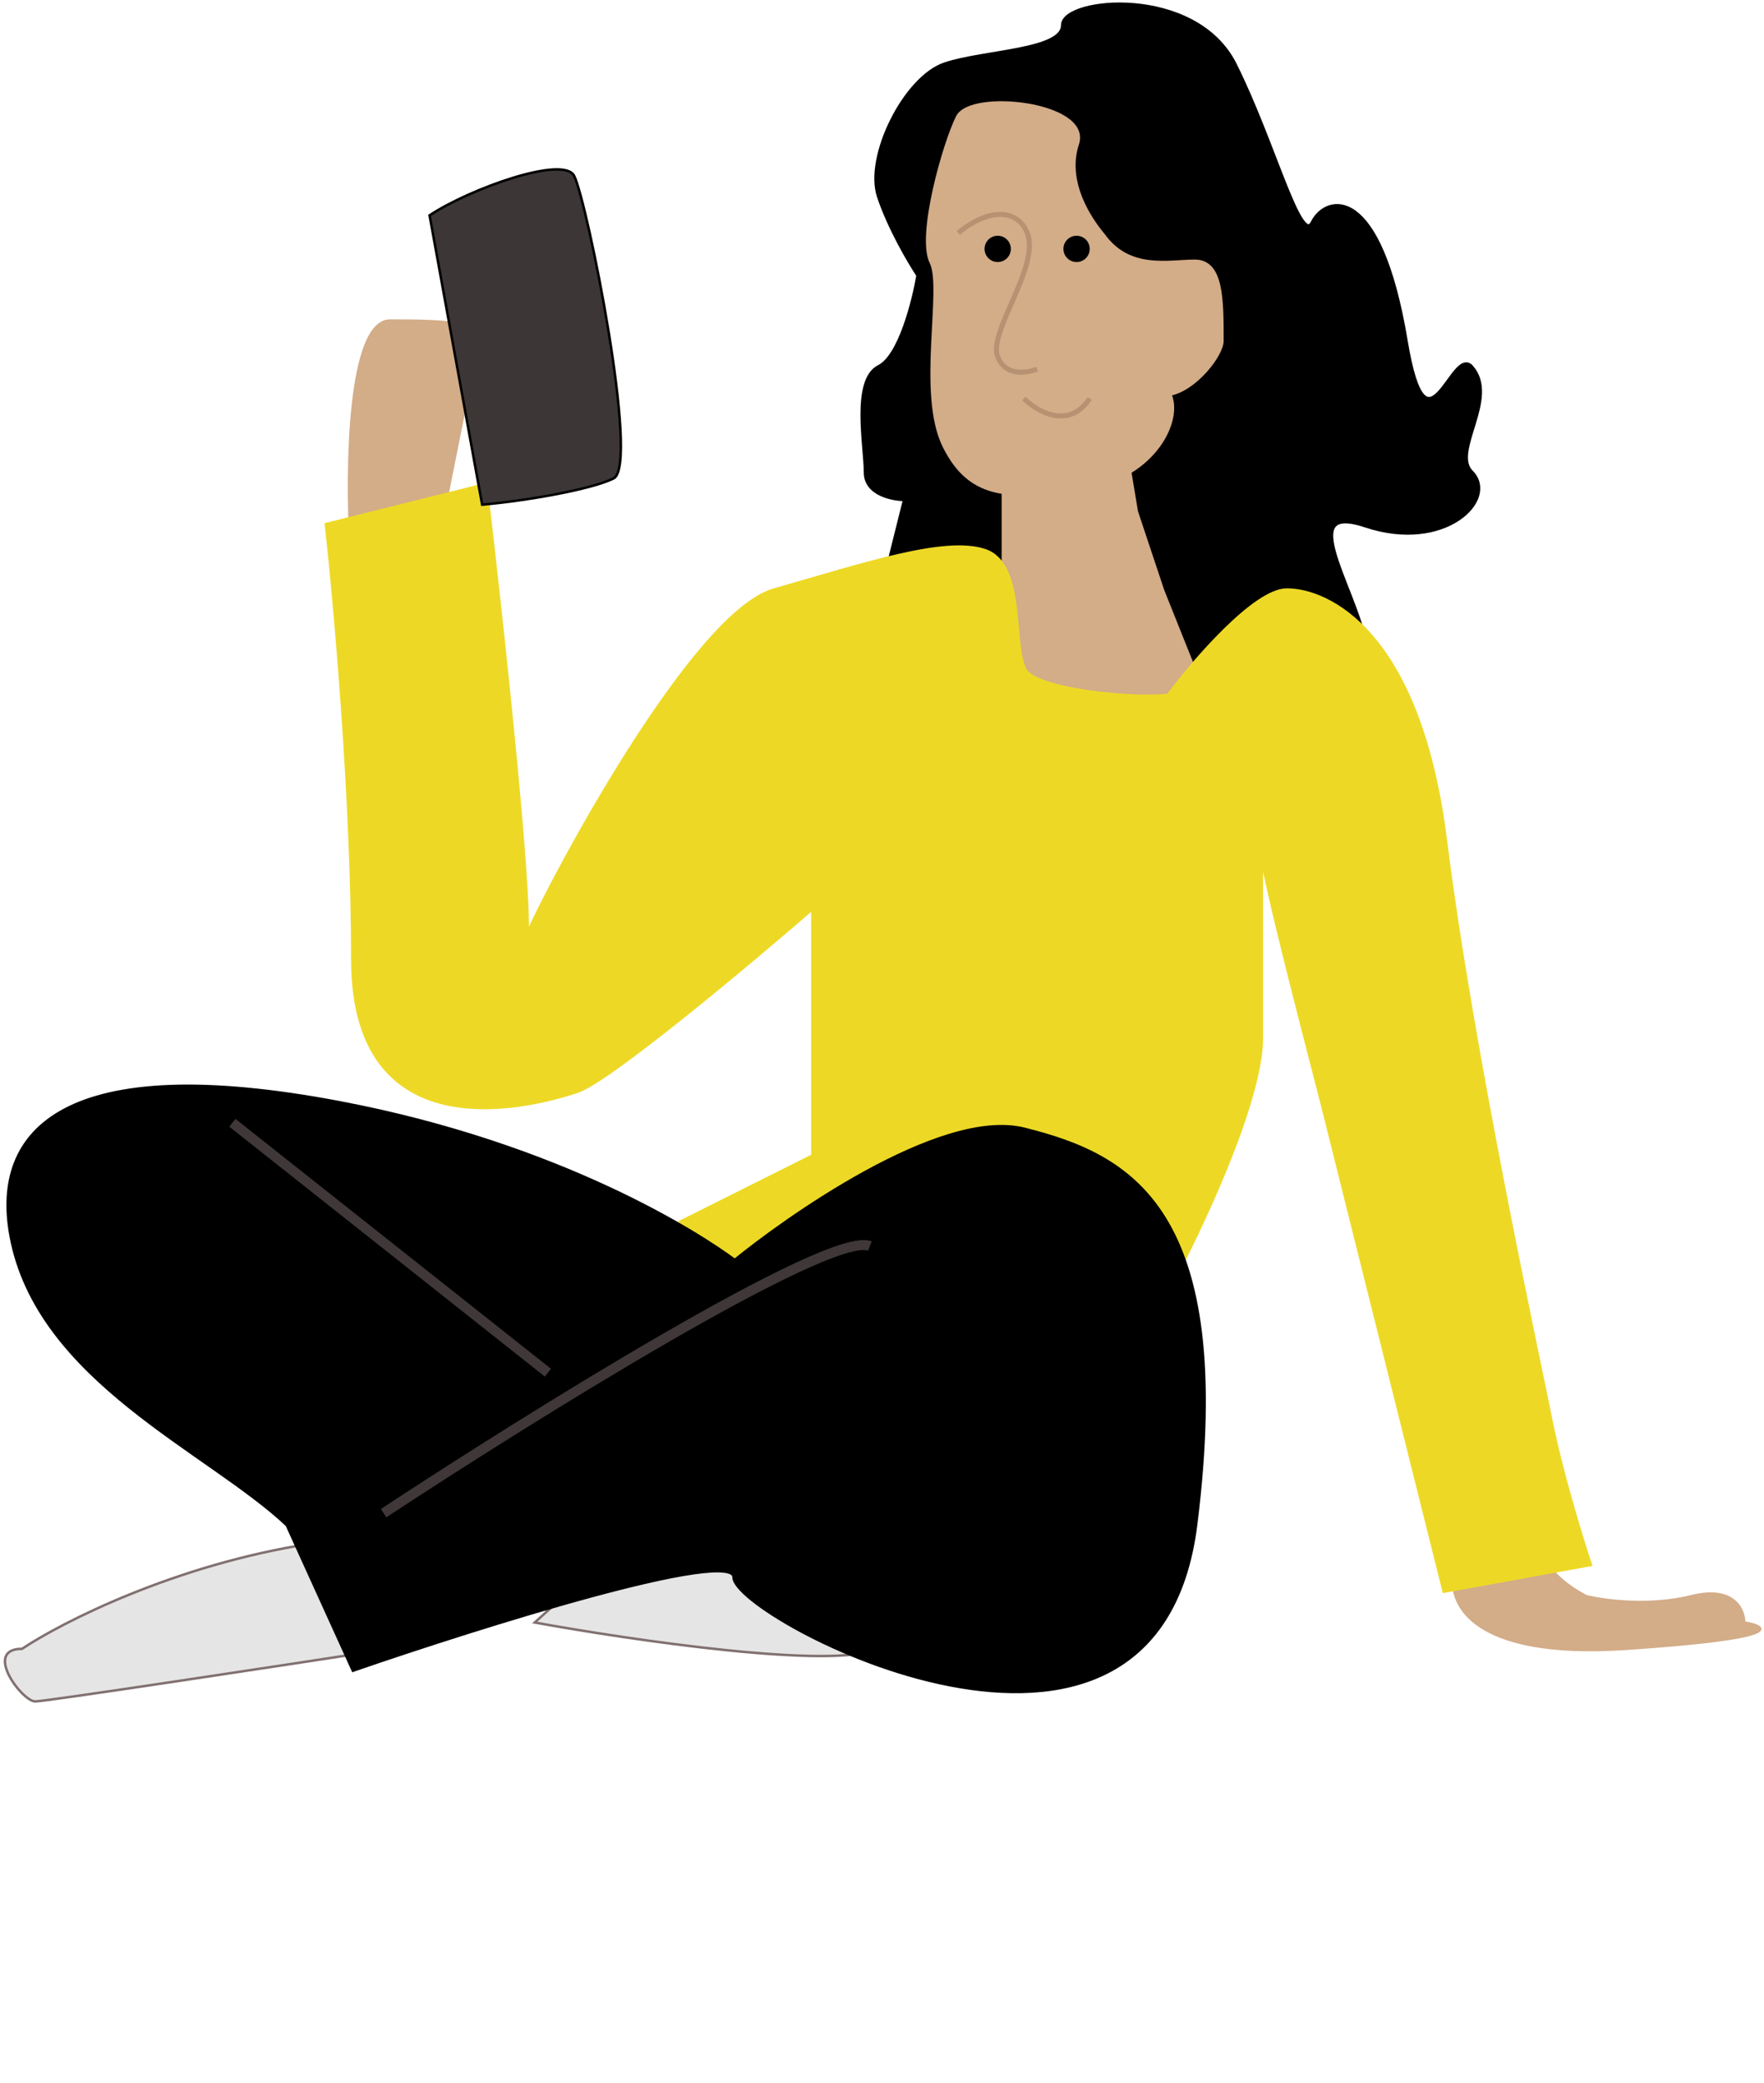 <svg width="355" height="419" viewBox="0 0 355 419" fill="none" xmlns="http://www.w3.org/2000/svg">
<path d="M62.639 310.532C35.125 314.765 12.373 326.405 4.437 331.696C-3.5 331.696 4.437 342.278 7.082 342.278C9.199 342.278 55.584 335.224 78.513 331.696C84.686 322.878 90.153 306.299 62.639 310.532Z" fill="#E5E5E5"/>
<path d="M176.399 331.696C167.933 335.929 127.015 329.932 107.614 326.405C118.196 316.705 140.419 297.304 144.652 297.304C149.943 297.304 186.981 326.405 176.399 331.696Z" fill="#E5E5E5"/>
<path d="M62.639 310.532C35.125 314.765 12.373 326.405 4.437 331.696C-3.5 331.696 4.437 342.278 7.082 342.278C9.199 342.278 55.584 335.224 78.513 331.696C84.686 322.878 90.153 306.299 62.639 310.532Z" stroke="#817070" stroke-width="0.5"/>
<path d="M176.399 331.696C167.933 335.929 127.015 329.932 107.614 326.405C118.196 316.705 140.419 297.304 144.652 297.304C149.943 297.304 186.981 326.405 176.399 331.696Z" stroke="#817070" stroke-width="0.5"/>
<path d="M78.513 64.494C70.047 64.494 69.694 94.477 70.576 109.468L89.095 104.177L94.386 77.722C97.032 78.603 102.323 78.78 102.323 72.43C102.323 64.494 89.095 64.494 78.513 64.494Z" fill="#D3AC88"/>
<path d="M327.196 331.696C295.449 333.813 291.04 321.996 292.804 315.823C299.859 312.295 313.439 306.299 311.323 310.532C309.206 314.765 315.732 319.35 319.26 321.114C322.787 321.996 331.958 323.23 340.424 321.114C348.89 318.997 351.006 323.76 351.006 326.405C356.298 327.287 358.943 329.58 327.196 331.696Z" fill="#D3AC88"/>
<path d="M78.513 64.494C70.047 64.494 69.694 94.477 70.576 109.468L89.095 104.177L94.386 77.722C97.032 78.603 102.323 78.78 102.323 72.43C102.323 64.494 89.095 64.494 78.513 64.494Z" stroke="#D3AC88" stroke-width="0.5"/>
<path d="M327.196 331.696C295.449 333.813 291.04 321.996 292.804 315.823C299.859 312.295 313.439 306.299 311.323 310.532C309.206 314.765 315.732 319.35 319.26 321.114C322.787 321.996 331.958 323.23 340.424 321.114C348.89 318.997 351.006 323.76 351.006 326.405C356.298 327.287 358.943 329.58 327.196 331.696Z" stroke="#D3AC88" stroke-width="0.5"/>
<path d="M198.138 121.502L206.075 100.337L224.594 105.628L248.404 150.603C257.223 147.957 274.86 140.55 274.86 132.084C274.86 121.502 258.986 100.337 274.86 105.628C290.733 110.919 301.315 100.337 296.024 95.046C291.791 90.813 301.515 80.059 296.024 73.881C292.328 69.723 287.029 93.988 282.796 68.59C277.505 36.843 266.923 39.489 264.277 44.78C261.632 50.071 256.341 28.907 248.404 13.033C240.467 -2.84 214.012 -0.195 214.012 5.097C214.012 10.388 198.138 10.388 190.201 13.033C182.265 15.679 174.328 31.552 176.974 39.489C179.09 45.838 183.147 52.717 184.91 55.362C184.029 60.654 181.207 71.765 176.974 73.881C171.683 76.527 174.328 89.755 174.328 95.046C174.328 99.279 179.619 100.337 182.265 100.337L176.974 121.502H198.138Z" fill="black" stroke="black"/>
<path d="M202.075 97.692V118.856L194.138 140.021L210.012 163.831L244.404 145.312L233.822 118.856L228.531 102.983L225.885 87.109L202.075 97.692Z" fill="#D3AC88" stroke="#D3AC88"/>
<path d="M216.657 28.907C214.541 35.256 217.539 42.135 221.948 47.426C227.24 54.724 235.176 52.717 240.467 52.717C245.758 52.717 245.758 60.224 245.758 68.59C245.758 71.236 240.467 78.291 235.176 79.172C237.822 84.464 232.001 95.575 219.303 97.692C203.429 100.337 195.493 100.337 190.201 89.755C184.91 79.172 190.202 58.008 187.556 52.717C184.911 47.426 190.202 28.907 192.847 23.616C195.493 18.324 219.303 20.97 216.657 28.907Z" fill="#D3AC88" stroke="#D3AC88"/>
<g filter="url(#filter0_d_591_1374)">
<path d="M206.075 79.172C208.721 81.818 215.07 85.522 219.303 79.172" stroke="#B69272"/>
</g>
<g filter="url(#filter1_d_591_1374)">
<path d="M192.847 45.87C198.8 40.89 204.752 40.89 206.736 45.87C209.398 52.551 198.8 65.789 200.784 70.769C202.768 75.749 208.72 73.259 208.72 73.259" stroke="#B69272"/>
</g>
<path d="M137.29 245.843L163.746 232.616V182.35C150.518 193.814 122.475 217.271 116.126 219.388C108.189 222.033 71.151 232.616 71.151 192.932C71.151 161.185 67.624 121.502 65.86 105.628L97.607 97.692C100.875 125.474 106.718 179.454 105.874 188.912C109.948 179.182 139.235 123.591 155.809 118.856C174.328 113.565 190.202 108.274 198.138 110.919C206.075 113.565 203.429 129.438 206.075 134.729C208.191 138.962 228.121 140.902 235.176 140.021C240.467 132.966 252.637 118.856 258.986 118.856C266.923 118.856 285.442 126.793 290.733 169.122C296.024 211.451 309.252 272.299 311.898 285.527C314.014 296.109 318.071 309.337 319.834 314.628L290.733 319.919L266.923 224.679C264.277 214.097 253.695 174.413 253.695 169.122V208.805C253.695 221.504 241.349 247.607 235.176 259.071L198.138 237.907L155.809 264.362L137.29 245.843Z" fill="#EDD925"/>
<path d="M163.746 158.54V182.35M163.746 182.35V232.616L137.29 245.843L155.809 264.362L198.138 237.907L235.176 259.071C241.349 247.607 253.695 221.504 253.695 208.805C253.695 192.932 253.695 163.831 253.695 169.122C253.695 174.413 264.277 214.097 266.923 224.679C269.039 233.145 283.678 291.7 290.733 319.919L319.834 314.628C318.071 309.337 314.014 296.109 311.898 285.527C309.252 272.299 296.024 211.451 290.733 169.122C285.442 126.793 266.923 118.856 258.986 118.856C252.637 118.856 240.467 132.966 235.176 140.021C228.121 140.902 208.191 138.962 206.075 134.729C203.429 129.438 206.075 113.565 198.138 110.919C190.202 108.274 174.328 113.565 155.809 118.856C137.29 124.147 102.898 192.932 105.543 190.286C107.66 188.17 101.134 127.675 97.607 97.692L65.86 105.628C67.624 121.502 71.151 161.185 71.151 192.932C71.151 232.616 108.189 222.033 116.126 219.388C122.475 217.271 150.518 193.814 163.746 182.35Z" stroke="#EDD925"/>
<path d="M2.367 248.489C7.657 277.59 42.05 291.7 57.923 306.691L71.152 335.793C96.726 326.974 147.874 310.924 147.874 317.274C147.874 325.21 232.531 370.185 240.467 306.691C248.404 243.198 227.241 232.615 206.076 227.324C189.145 223.091 157.574 245.843 147.874 253.78C140.819 248.489 112.952 230.499 68.506 222.033C12.949 211.451 -1.449 227.504 2.367 248.489Z" fill="black" stroke="black"/>
<g filter="url(#filter2_f_591_1374)">
<path d="M46.766 225.873L110.26 276.139" stroke="#817070" stroke-opacity="0.5" stroke-width="2"/>
</g>
<g filter="url(#filter3_f_591_1374)">
<path d="M77.198 304.406C106.437 285.153 166.944 247.45 175.058 250.661" stroke="#817070" stroke-opacity="0.5" stroke-width="2"/>
</g>
<path d="M120.842 411.063V419" stroke="white" stroke-width="0.5"/>
<circle cx="216.657" cy="50.071" r="2.646" fill="black"/>
<circle cx="200.784" cy="50.071" r="2.646" fill="black"/>
<path d="M115.551 35.392C113.434 31.16 94.386 38.038 86.45 43.329L97.032 101.532C106.732 100.65 119.255 98.357 123.487 96.241C128.779 93.595 118.196 40.684 115.551 35.392Z" fill="#3C3636" stroke="black" stroke-width="0.5"/>
<defs>
<filter id="filter0_d_591_1374" x="202.721" y="76.819" width="19.997" height="10.359" filterUnits="userSpaceOnUse" color-interpolation-filters="sRGB">
<feFlood flood-opacity="0" result="BackgroundImageFix"/>
<feColorMatrix in="SourceAlpha" type="matrix" values="0 0 0 0 0 0 0 0 0 0 0 0 0 0 0 0 0 0 127 0" result="hardAlpha"/>
<feOffset dy="1"/>
<feGaussianBlur stdDeviation="1.5"/>
<feComposite in2="hardAlpha" operator="out"/>
<feColorMatrix type="matrix" values="0 0 0 0 0 0 0 0 0 0 0 0 0 0 0 0 0 0 0.25 0"/>
<feBlend mode="normal" in2="BackgroundImageFix" result="effect1_dropShadow_591_1374"/>
<feBlend mode="normal" in="SourceGraphic" in2="effect1_dropShadow_591_1374" result="shape"/>
</filter>
<filter id="filter1_d_591_1374" x="189.526" y="39.635" width="22.387" height="38.747" filterUnits="userSpaceOnUse" color-interpolation-filters="sRGB">
<feFlood flood-opacity="0" result="BackgroundImageFix"/>
<feColorMatrix in="SourceAlpha" type="matrix" values="0 0 0 0 0 0 0 0 0 0 0 0 0 0 0 0 0 0 127 0" result="hardAlpha"/>
<feOffset dy="1"/>
<feGaussianBlur stdDeviation="1.5"/>
<feComposite in2="hardAlpha" operator="out"/>
<feColorMatrix type="matrix" values="0 0 0 0 0 0 0 0 0 0 0 0 0 0 0 0 0 0 0.25 0"/>
<feBlend mode="normal" in2="BackgroundImageFix" result="effect1_dropShadow_591_1374"/>
<feBlend mode="normal" in="SourceGraphic" in2="effect1_dropShadow_591_1374" result="shape"/>
</filter>
<filter id="filter2_f_591_1374" x="42.145" y="221.089" width="72.735" height="59.834" filterUnits="userSpaceOnUse" color-interpolation-filters="sRGB">
<feFlood flood-opacity="0" result="BackgroundImageFix"/>
<feBlend mode="normal" in="SourceGraphic" in2="BackgroundImageFix" result="shape"/>
<feGaussianBlur stdDeviation="2" result="effect1_foregroundBlur_591_1374"/>
</filter>
<filter id="filter3_f_591_1374" x="72.648" y="245.468" width="106.779" height="63.773" filterUnits="userSpaceOnUse" color-interpolation-filters="sRGB">
<feFlood flood-opacity="0" result="BackgroundImageFix"/>
<feBlend mode="normal" in="SourceGraphic" in2="BackgroundImageFix" result="shape"/>
<feGaussianBlur stdDeviation="2" result="effect1_foregroundBlur_591_1374"/>
</filter>
</defs>
</svg>

